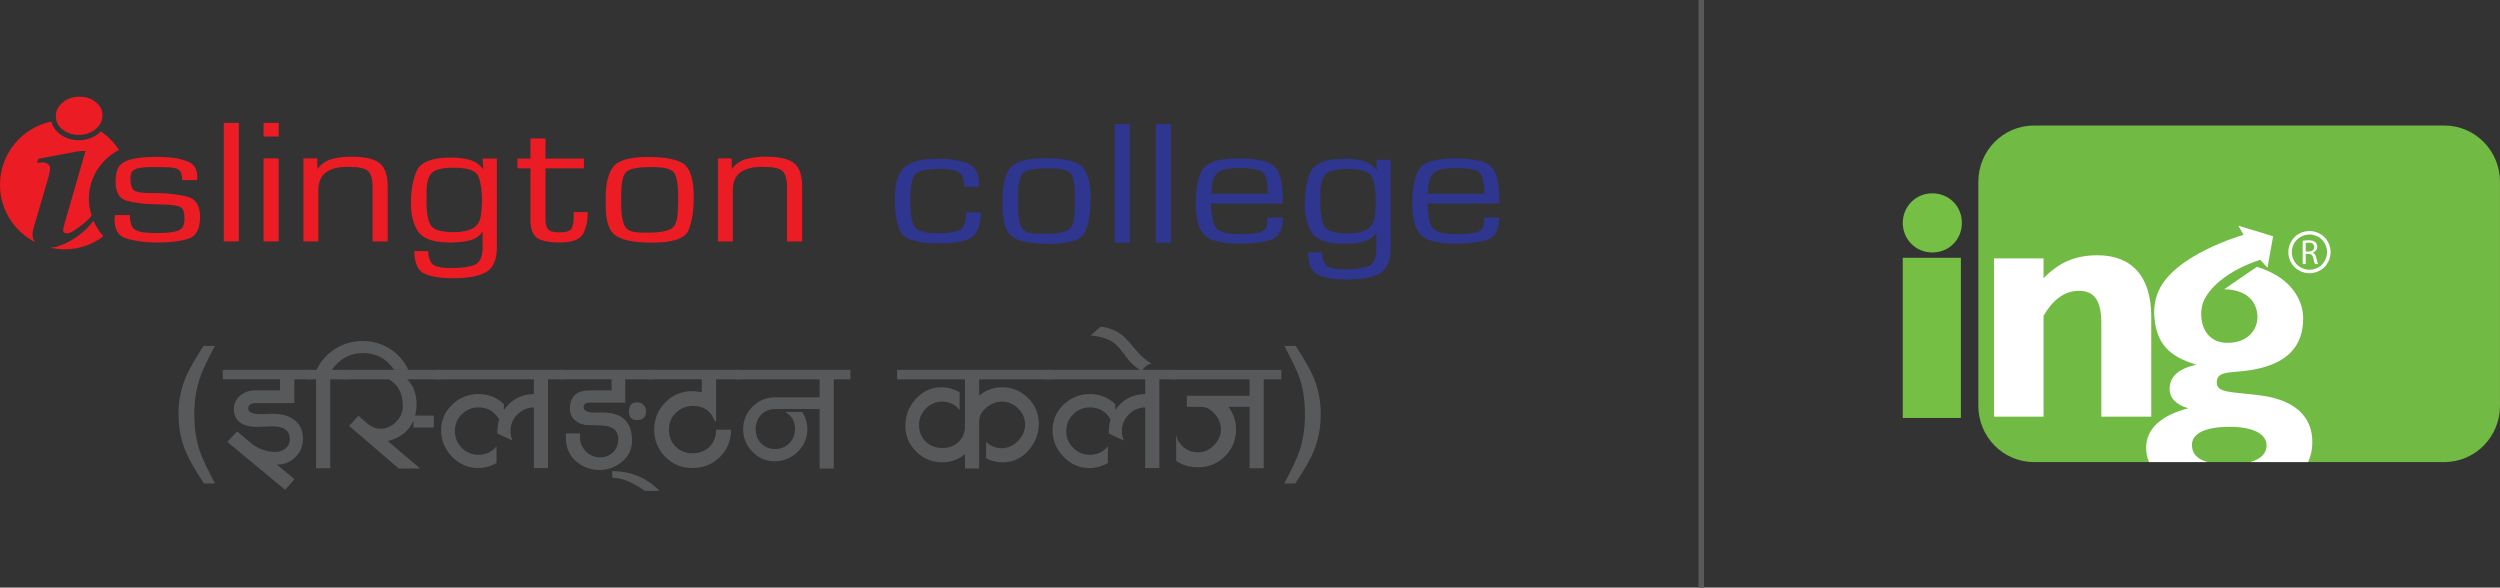 <?xml version="1.0" encoding="UTF-8"?><svg xmlns="http://www.w3.org/2000/svg" viewBox="0 0 1363.37 320.44"><rect x="0" y="0" width="1363.37" height="320.44" fill="#333333" stroke="none"/><defs><style>.d,.e{fill:#fff;}.f{opacity:.96;}.f,.e{fill-rule:evenodd;}.f,.g{fill:#74bf44;}.h{fill:#ec1c24;}.i{fill:#2e368f;}.j{fill:#58595b;}</style></defs><g id="a"/><g id="b"><g id="c"><rect class="j" x="926.24" width="3.04" height="320.44"/><g><path class="f" d="M1171.91,251.99h-62.7c-16.75,0-30.33-13.74-30.33-30.69V99.14c0-16.95,13.58-30.69,30.33-30.69h223.82c16.75,0,30.33,13.74,30.33,30.69v122.16c0,16.95-13.58,30.69-30.33,30.69h-161.13Z"/><path class="d" d="M1087.41,140.9h27.04v10.81c8.77-8.95,17.72-12.5,29.46-12.5,18.65,0,29.28,11.57,29.28,33.38v54.64h-27.23v-50.91c0-11.93-3.54-17.72-12.12-17.72s-14.73,5.59-19.39,13.61v55.02h-27.04v-86.35Z"/><g><path class="g" d="M1053.79,105.43c9.1,0,16.12,7.03,16.12,16.13s-7.03,16.13-16.12,16.13-16.12-7.24-16.12-16.13,7.03-16.13,16.12-16.13"/><rect class="g" x="1037.67" y="140.59" width="31.7" height="87.34"/></g><path class="e" d="M1259.47,125.97c1.93,0,3.82,.5,5.66,1.49,1.84,.99,3.28,2.41,4.31,4.26,1.03,1.85,1.54,3.78,1.54,5.78s-.5,3.89-1.52,5.72c-1.01,1.83-2.43,3.26-4.26,4.27-1.82,1.01-3.73,1.52-5.73,1.52s-3.9-.51-5.73-1.52c-1.83-1.01-3.26-2.43-4.27-4.27-1.02-1.83-1.53-3.74-1.53-5.72s.52-3.93,1.55-5.78c1.03-1.85,2.47-3.27,4.31-4.26,1.84-.99,3.73-1.49,5.66-1.49m8.31,6.71c-.86-1.54-2.06-2.73-3.6-3.56-1.54-.83-3.11-1.24-4.72-1.24s-3.19,.41-4.72,1.24c-1.53,.83-2.73,2.01-3.6,3.56-.87,1.54-1.3,3.15-1.3,4.82s.43,3.25,1.27,4.77c.85,1.52,2.03,2.71,3.57,3.56,1.53,.85,3.12,1.27,4.78,1.27s3.25-.42,4.77-1.27c1.53-.85,2.72-2.04,3.56-3.56,.84-1.52,1.27-3.11,1.27-4.77s-.43-3.27-1.29-4.82m-4.58,7.79c.43,1.8,.72,3.04,.98,3.54h-1.72c-.21-.36-.5-1.47-.84-3.07-.38-1.78-1.09-2.45-2.6-2.51h-1.57v5.58h-1.66v-12.69c.84-.17,2.07-.29,3.19-.29,1.78,0,2.94,.35,3.74,1.07,.63,.55,1.01,1.43,1.01,2.45,0,1.68-1.09,2.81-2.42,3.27v.06c.98,.34,1.57,1.26,1.89,2.6m-1.14-5.76c0-1.66-1.2-2.39-2.96-2.39-.81,0-1.36,.07-1.65,.15v4.68h1.71c1.78,0,2.9-.97,2.9-2.45"/><path class="d" d="M1261.03,240.96c0,4.1-.77,7.68-2.3,11.01h-31.49c5.76-1.66,8.83-4.74,8.83-9.09,0-6.14-7.17-10.11-19.97-10.11-13.7,0-20.74,3.71-20.74,9.86,0,4.61,2.82,7.68,8.32,9.34h-31.74c-1.02-2.43-1.54-4.99-1.54-7.81,0-10.11,7.81-17.54,22.91-21.5-6.66-2.05-10.11-5.5-10.11-10.62,0-6.66,4.86-11.01,14.59-13.18-15.23-4.48-21.76-11.78-22.91-25.98-.26-2.18-.26-7.55,1.66-12.67,7.68-21.12,46.98-32.13,46.98-32.13l-2.82-4.99,18.94,5.76-3.07,17.15-3.97-4.35c-18.69,6.27-28.16,15.74-31.1,23.17-2.69,7.17-1.02,21.89,12.93,22.14,13.95,.26,19.46-11.01,15.36-20.35-4.22-9.47-16.9-8.83-16.9-8.83l17.92-12.29c4.28,1.3,7.89,3.02,10.85,4.8,8.29,4.99,14.32,13.51,14.37,23.19,0,.06,0,.11,0,.17,0,15.74-9.34,24.83-27.65,28.03-11.9,2.05-19.46,.13-19.46,6.91,0,5.76,7.55,4.99,23.81,7.04,18.56,2.43,28.29,11.39,28.29,25.34Z"/></g><g><path class="i" d="M526.85,115.87h8.04c0,6.96-1.82,11.54-5.25,13.68-3.5,2.15-9.34,3.17-17.59,3.17-11.44,0-18.31-1.94-20.67-5.87-2.2-3.91-3.4-10.07-3.4-18.56,0-7.69,1.56-13.2,4.76-16.61,3.17-3.41,9.57-5.11,19.17-5.11,6,0,11.13,.82,15.48,2.43,4.36,1.61,6.53,5.42,6.53,11.48v.61c-.11,.15-.11,.32-.11,.42v.42h-7.92c0-4.07-.98-6.73-2.98-7.97-1.98-1.26-5.37-1.85-10.02-1.85-7.26,0-11.79,.93-13.63,2.82-1.89,1.92-2.79,6.13-2.79,12.52v4.5c0,5.1,.69,8.9,2.12,11.44,1.38,2.55,5.59,3.81,12.61,3.81,6.08,0,10.19-.6,12.35-1.79,2.14-1.23,3.28-4.38,3.28-9.55Z"/><path class="i" d="M546.71,108.49c0-7.69,1.4-13.29,4.13-16.85,2.74-3.55,9.1-5.35,18.98-5.35,10.46,0,17.16,1.51,20.26,4.54,3.1,2.96,4.65,8.73,4.65,17.29,0,7.45-.91,13.42-2.84,18.03-1.88,4.58-8.42,6.86-19.56,6.86-9.73,0-16.37-1.25-20.06-3.75-3.68-2.5-5.55-8.02-5.55-16.5v-4.28Zm8.5-.14v5.88c0,.73,.06,1.47,.09,2.2,.19,1.84,.46,3.64,.93,5.32,.46,1.67,1.19,3.01,2.23,3.89,.8,.67,1.84,1.12,3.11,1.37,1.21,.25,2.51,.43,3.91,.49h5.44c4.69,0,8.25-.54,10.78-1.66,2.49-1.08,3.91-3.77,4.2-8.04,.07-.94,.11-1.82,.18-2.65,.04-.82,.04-1.71,.04-2.6,.11-.84,.14-1.66,.14-2.58v-2.57c0-5.57-.64-9.53-1.83-11.98-1.26-2.39-5.19-3.59-11.77-3.59h-1.74c-7.04,0-11.4,.88-13.11,2.72-1.74,1.79-2.61,5.95-2.61,12.33v1.47Z"/><path class="i" d="M616.14,67.68v64.69h-8.23V67.68h8.23Z"/><path class="i" d="M638.57,67.68v64.69h-8.25V67.68h8.25Z"/><path class="i" d="M691.18,118.58h8.37c0,6.66-2.11,10.72-6.39,12.12-4.29,1.42-9.81,2.13-16.75,2.13-10.16,0-16.76-1.58-19.78-4.83-2.98-3.23-4.57-8.98-4.57-17.15s1.22-13.95,3.55-18.13c2.34-4.22,8.86-6.3,19.64-6.3,10.21,0,16.71,1.43,19.72,4.28,2.95,2.83,4.49,8.44,4.58,16.85v3.38h-39.12c0,5.05,.71,9.1,2,12.09,1.26,3.09,5.53,4.62,12.82,4.62h4.69c.83,0,1.87-.06,2.84-.21,1.18-.09,2.35-.26,3.4-.5,1.07-.23,1.99-.59,2.79-1.07,.76-.44,1.26-1.02,1.56-1.79,.28-.76,.43-1.51,.55-2.24,.07-.31,.1-.57,.1-.91v-2.33Zm.22-12.9c0-5.6-.78-9.36-2.36-11.25-1.62-1.87-5.96-2.79-13.1-2.79-6.3,0-10.4,.96-12.41,2.91-1.96,1.94-2.93,5.69-2.93,11.14h30.8Z"/><path class="i" d="M758.38,87.15v48.09c0,6.96-1.94,11.6-5.88,13.8-3.84,2.24-9.83,3.38-17.86,3.38-6.93,0-12.24-.86-15.84-2.53-3.63-1.7-5.44-5.76-5.44-12.32l7.58,.1c.27,4.06,1.28,6.58,3.15,7.67,1.87,1.02,5.08,1.55,9.68,1.55,5.32,0,9.46-.6,12.46-1.75,2.92-1.18,4.35-4.28,4.35-9.44v-8.87c-1.43,2.31-3.55,3.94-6.3,4.72-2.77,.81-5.63,1.19-8.56,1.26-.49,.08-.96,.1-1.5,.1h-1.54c-8.73,0-14.45-1.95-17.12-5.82-2.68-3.85-4.02-9.02-4.02-15.5,0-7.17,1.06-13.12,3.16-17.91,2.18-4.72,8.4-7.11,18.71-7.11,3.61,0,6.97,.43,9.98,1.22,3.05,.81,5.55,2.54,7.57,5.2l-.38-5.85h7.81Zm-38.35,22.44v1.64c0,5.1,.69,9.09,1.96,11.85,1.32,2.82,5.6,4.23,12.91,4.23,4.29,0,7.73-.69,10.37-2.06,2.6-1.4,4.13-3.99,4.53-7.83,.15-1.31,.32-2.58,.35-3.92,.07-1.33,.11-2.62,.11-3.91,0-5.32-.67-9.53-1.94-12.72-1.35-3.17-5.81-4.74-13.41-4.74-6.01,0-10,.93-11.96,2.87-1.96,1.88-2.91,5.54-2.91,10.91v3.69Z"/><path class="i" d="M809.21,118.58h8.39c0,6.66-2.15,10.72-6.38,12.12-4.24,1.42-9.86,2.13-16.78,2.13-10.14,0-16.72-1.58-19.74-4.83-3.08-3.23-4.56-8.98-4.56-17.15s1.18-13.95,3.49-18.13c2.32-4.22,8.85-6.3,19.66-6.3,10.17,0,16.75,1.43,19.73,4.28,2.98,2.83,4.56,8.44,4.59,16.85v3.38h-39.07c0,5.05,.65,9.1,1.9,12.09,1.25,3.09,5.57,4.62,12.85,4.62h4.7c.92,0,1.88-.06,2.9-.21,1.13-.09,2.24-.26,3.37-.5,1.09-.23,2-.59,2.77-1.07,.74-.44,1.3-1.02,1.59-1.79,.25-.76,.43-1.51,.54-2.24,.03-.31,.07-.57,.07-.91v-2.33Zm.27-12.9c0-5.6-.79-9.36-2.4-11.25-1.58-1.87-5.96-2.79-13.1-2.79-6.24,0-10.39,.96-12.35,2.91-2,1.94-2.96,5.69-2.96,11.14h30.82Z"/><path class="h" d="M107.45,98.24h-8.13c0-2.5-.45-4.21-1.41-5.29-.89-1.02-2.96-1.59-6.04-1.72-1.47-.06-2.97-.11-4.49-.11h-6.25c-.6,0-1.21,.05-1.84,.11-1.11,.05-2.24,.2-3.37,.4-1.07,.15-2.04,.54-2.88,1.06-.72,.44-1.19,.96-1.38,1.61-.27,.62-.39,1.31-.49,2.01v1.56c0,2.73,.56,4.62,1.6,5.65,1.02,.95,3.19,1.58,6.52,1.7,1.03,.01,2.06,.06,3.12,.06h3.08c5.98,.03,11.4,.72,16.27,1.84,4.9,1.16,7.34,4.88,7.34,11.14,0,6.61-2.14,10.57-6.4,11.93-4.26,1.37-9.78,2.05-16.51,2.05h-1.88c-5.5-.07-10.52-.78-15.02-2.05-4.6-1.3-6.84-4.72-6.84-10.38v-.63c0-.21,.09-.44,.12-.62,0-.18,0-.4,.05-.68,.03-.14,.04-.4,.04-.61h8.17c0,4.17,.96,6.86,2.83,7.99,1.9,1.22,5.17,1.79,9.92,1.79h4.48c.95-.05,1.9-.1,2.93-.16,1.29-.05,2.6-.21,3.93-.49,1.33-.24,2.4-.62,3.22-1.16,.81-.43,1.38-1.06,1.73-1.85,.35-.77,.52-1.56,.61-2.39,.08-.4,.11-.79,.11-1.2v-1.13c0-3.58-1.07-5.66-3.3-6.22-2.21-.58-4.93-.87-8.14-.87h-.48c-.45-.09-.98-.11-1.45-.11h-1.58c-.37,0-.76,0-1.14-.01-.43-.08-.79-.1-1.17-.1-5.56-.19-10.33-.83-14.31-1.95-3.98-1.13-6-4.56-6-10.23,0-.63,.01-1.17,.04-1.74,.06-.62,.13-1.35,.21-1.95,.14-1.28,.49-2.54,1.02-3.75,.57-1.16,1.47-2.19,2.7-2.93,1.32-.88,2.87-1.53,4.67-1.95,1.74-.43,3.65-.79,5.58-.95,1.3-.09,2.59-.24,3.89-.24,1.28-.04,2.48-.08,3.54-.08h3.09c1.04,0,2.09,.05,3.16,.13,4.23,.19,8.05,.97,11.51,2.37,3.45,1.34,5.17,4.21,5.17,8.48v.88c-.07,.11-.15,.24-.15,.41v.38Z"/><path class="h" d="M130.26,67v64.67h-8.24V67h8.24Z"/><path class="h" d="M151.98,67v7.47h-8.26v-7.47h8.26Zm0,19.38v45.29h-8.26v-45.29h8.26Z"/><path class="h" d="M165.45,86.38h7.6v5.8c2.11-2.74,4.78-4.58,8.02-5.46,3.25-.84,6.75-1.28,10.46-1.28,7.4,0,12.53,1.15,15.5,3.54,2.91,2.31,4.4,6.57,4.4,12.72v29.97h-8.25v-29.42c0-4.56-.89-7.59-2.59-9.1-1.66-1.46-5.32-2.16-10.79-2.16s-9.17,.96-11.98,2.98c-2.81,2-4.21,5.31-4.21,9.89v27.81h-8.16v-45.29Z"/><path class="h" d="M270.98,86.48v48.08c0,6.97-1.96,11.6-5.87,13.81-3.93,2.24-9.86,3.35-17.83,3.35-7.02,0-12.29-.84-15.88-2.54-3.6-1.66-5.44-5.74-5.44-12.31l7.55,.1c.26,4.1,1.3,6.63,3.17,7.67,1.86,1.05,5.09,1.55,9.68,1.55,5.3,0,9.44-.59,12.41-1.75,2.95-1.17,4.41-4.28,4.41-9.36v-8.93c-1.46,2.38-3.53,3.94-6.32,4.71-2.75,.82-5.59,1.19-8.54,1.27-.48,.07-.97,.12-1.55,.12h-1.47c-8.77,0-14.5-1.98-17.18-5.84-2.62-3.86-4.03-9.05-4.03-15.5,0-7.14,1.09-13.14,3.24-17.88,2.17-4.74,8.34-7.11,18.65-7.11,3.66,0,7.02,.38,10,1.22,3.03,.78,5.55,2.52,7.56,5.18l-.35-5.84h7.81Zm-38.39,22.41v1.61c0,5.13,.69,9.12,1.99,11.87,1.3,2.81,5.61,4.24,12.87,4.24,4.26,0,7.73-.71,10.35-2.09,2.67-1.41,4.18-4.02,4.55-7.79,.2-1.31,.28-2.6,.38-3.91,.06-1.33,.12-2.64,.12-3.93,0-5.33-.7-9.54-1.98-12.72-1.35-3.15-5.82-4.73-13.42-4.73-6.01,0-10.01,.96-11.97,2.83-1.93,1.9-2.9,5.57-2.9,10.96v3.66Z"/><path class="h" d="M318.43,86.48v5.31h-20.95v27.83c0,2.58,.48,4.43,1.45,5.46,.92,1.08,3.03,1.65,6.27,1.65,3.61,0,5.86-.78,6.56-2.28,.73-1.44,1.11-3.4,1.11-5.77v-3.02h7.67c0,4.75-.83,8.62-2.55,11.84-1.67,3.13-6.04,4.74-12.91,4.74-6.03,0-10.2-.93-12.47-2.69-2.23-1.84-3.34-5.12-3.34-9.93v-27.83h-7.1v-5.31h7.1v-10.96h8.22v10.96h20.95Z"/><path class="h" d="M330.3,107.81c0-7.71,1.41-13.33,4.13-16.83,2.76-3.61,9.12-5.39,19.05-5.39s17.12,1.54,20.24,4.52c3.08,3.02,4.61,8.75,4.61,17.29,0,7.46-.92,13.45-2.83,18.07-1.9,4.55-8.43,6.85-19.62,6.85-9.68,0-16.37-1.23-20.06-3.79-3.71-2.47-5.53-8.03-5.53-16.49v-4.24Zm8.5-.12v5.86c0,.74,.05,1.43,.13,2.15,.14,1.94,.43,3.7,.92,5.36,.44,1.74,1.18,3,2.17,3.9,.84,.67,1.91,1.11,3.13,1.36,1.23,.24,2.54,.44,3.91,.52h5.42c4.67,0,8.29-.6,10.81-1.68,2.49-1.1,3.89-3.76,4.22-8.08,.07-.89,.11-1.76,.16-2.6,.04-.86,.04-1.74,.04-2.62,.1-.84,.12-1.73,.12-2.61v-2.59c0-5.55-.63-9.53-1.84-11.91-1.24-2.42-5.16-3.61-11.76-3.61h-1.76c-7.01,0-11.34,.91-13.09,2.73-1.72,1.87-2.61,5.95-2.61,12.36v1.47Z"/><path class="h" d="M391.48,86.38h7.56v5.8c2.12-2.74,4.76-4.58,8.03-5.46,3.26-.84,6.74-1.28,10.48-1.28,7.35,0,12.52,1.15,15.44,3.54,2.99,2.31,4.45,6.57,4.45,12.72v29.97h-8.26v-29.42c0-4.56-.85-7.59-2.57-9.1-1.72-1.46-5.29-2.16-10.83-2.16-5.16,0-9.16,.96-11.97,2.98-2.78,2-4.18,5.31-4.18,9.89v27.81h-8.13v-45.29Z"/><path class="h" d="M43.56,52.76h-.97c-3.61,.2-6.56,1.36-8.92,3.61-2.3,2.14-3.37,4.6-3.21,7.44,.15,2.87,1.44,5.18,4,7.1,2.37,1.75,5.14,2.65,8.3,2.65h.86c3.62-.19,6.56-1.37,8.99-3.59,2.29-2.14,3.39-4.63,3.26-7.47-.15-2.83-1.44-5.17-3.97-7.06-2.36-1.82-5.11-2.68-8.36-2.68h0Z"/><path class="h" d="M27.43,135.08c2.52,.55,5.07,.9,7.79,.9,7.99,0,15.3-2.67,21.18-7.14-2.23-2.48-4.06-5.35-5.43-8.43-6.33,8.49-16.83,14.27-23.55,14.67Z"/><path class="h" d="M54.91,71.63c-.06,.14-.19,.28-.35,.45-2.86,2.69-6.48,4.13-10.74,4.35l-1.04,.03c-3.79,0-7.16-1.12-10.01-3.29-2.53-1.89-4.13-4.23-4.78-6.89C12.01,69.59,0,83.78,0,100.74c0,13.69,7.85,25.54,19.22,31.36-.82-1.01-1.43-2.16-1.47-3.52-.08-1.32,.21-3.06,.82-5.17l7.71-26.31c.74-2.54,1.07-4.41,1-5.72-.06-.78-.48-1.45-1.34-2.05-.84-.53-1.99-.78-3.41-.72-.66,.04-1.45,.13-2.34,.19l.74-2.22,21.85-4.1,3.88-.21-11.33,39.18c-.59,2.22-.92,3.64-.89,4.37,.03,.42,.25,.74,.62,1.04,.43,.33,.87,.46,1.3,.44,.76,0,2.29-.44,3.02-.93,3.61-2.32,7.98-5.36,10.61-8.81-.95-2.86-1.54-5.87-1.54-9.07,0-11.65,6.73-21.72,16.45-26.73-2.59-4-6-7.46-9.98-10.13Z"/><g><path class="j" d="M111.22,263.66c-4.99-7.54-8.32-13.43-10.05-17.67-2.53-6.12-3.82-12.85-3.82-20.23s1.29-13.59,3.82-19.69c1.78-4.32,5.06-10.12,9.83-17.43h6.17c-4.2,7.84-6.94,13.79-8.29,17.88-1.94,5.9-2.92,12.42-2.92,19.57s.97,13.79,2.92,19.68c1.42,4.18,4.21,10.13,8.4,17.89h-6.05Z"/><path class="j" d="M169.72,206.85h-9.19v12.98h-20.8c-2.91,0-4.37,.98-4.37,3.01s2.39,3.02,7.17,3.02c.67,0,1.71-.04,3.07-.11,1.39-.08,2.41-.1,3.08-.1,4.77,0,8.61,1.02,11.51,3.11,3.35,2.4,5.03,5.91,5.03,10.52,0,3.96-1.39,7.29-4.13,10.01-2.77,2.73-6.12,4.1-10.09,4.1l9.6,7.95-5.11,5.79-31.53-26.16,5.38-5.71c5.13,4.45,8.24,7.05,9.28,7.71,3.58,2.29,7.43,3.49,11.52,3.49,2.15,0,4.01-.64,5.59-1.93,1.55-1.25,2.33-2.93,2.33-5.02,0-4.71-3.21-7.03-9.62-7.03-.88,0-2.21,.04-3.97,.16-1.75,.11-3.08,.16-3.96,.16-8.65,0-12.97-3.28-12.97-9.84,0-2.91,1.16-5.32,3.47-7.21,2.3-1.91,4.95-2.87,7.95-2.87h13.74v-6.03h-31.19v-5.15h48.21v5.15Z"/><path class="j" d="M214.98,201.71c-4.16-6.1-9.83-9.16-16.99-9.16s-12.83,3.06-17,9.16h7.95v5.15h-8.84v48.52h-7.72v-48.52h-4.92v-5.15h5.15c2.31-4.83,5.73-8.67,10.24-11.51,4.49-2.83,9.44-4.24,14.8-4.24s10.4,1.37,14.88,4.18c4.46,2.79,7.85,6.66,10.17,11.58h-7.73Z"/><path class="j" d="M240.25,206.85h-18.22c3.42,3.35,5.14,7.94,5.14,13.78,0,2.08-.26,4.08-.77,6h10.17v6.51h-11.08v-3.81c-2.44,5.74-7.12,9.46-13.99,11.19l17.6,14.99h-11.66l-27.05-23.26,5.07-5.51c3.33,2.97,5.17,4.54,5.48,4.69,2.14,1.61,4.27,2.39,6.42,2.39,3.26,0,6.12-1.23,8.61-3.71,2.48-2.45,3.71-5.31,3.71-8.59,0-6.93-2.53-11.82-7.58-14.65h-25.3v-5.15h53.45v5.15Z"/><path class="j" d="M307.45,206.85h-8.6v48.4h-7.71v-33.08c-3.5,.09-6.5,1.39-9.02,3.89-2.49,2.53-3.73,5.52-3.73,9.01,0,1.77,.37,3.51,1.11,5.21l-8.28-3.88c0-2.96,.33-5.49,1-7.56-2.44-4.44-6.16-6.67-11.12-6.67-3.63,0-6.71,1.25-9.25,3.74-2.53,2.48-3.77,5.56-3.77,9.19s1.25,6.69,3.77,9.17c2.54,2.49,5.62,3.75,9.25,3.75,3.85,0,7.06-1.55,9.66-4.61v9.1c-3.26,1.85-6.62,2.74-10.05,2.74-5.45,0-10.17-2.04-14.16-6.17-3.99-4.14-5.98-8.92-5.98-14.43s2.01-10.15,6.05-14c4.02-3.84,8.79-5.74,14.3-5.74s9.99,1.82,13.87,5.49v3.23c3.96-5.74,9.39-8.66,16.33-8.72v-8.05h-53.9v-5.15h70.21v5.15Z"/><path class="j" d="M356.76,206.85h-15.77v12.76h-19.69c-2.02,0-3.03,.84-3.03,2.52,0,1.58,1.47,2.53,4.36,2.84h6c10.69,0,16.04,5.12,16.04,15.43,0,4.54-1.8,8.33-5.38,11.36-3.57,3.01-7.67,4.51-12.29,4.51-5.14,0-9.5-1.64-13.08-4.92-3.57-3.27-5.34-7.45-5.34-12.52,0-.44,.01-1.26,.09-2.47h7.6v2.02c0,2.97,1.08,5.57,3.23,7.76,2.16,2.2,4.7,3.28,7.67,3.28s5.3-.92,7.17-2.77c1.9-1.87,2.85-4.24,2.85-7.16,0-3.74-1.89-6.08-5.68-7.03-1.4-.38-4.8-.58-10.14-.58-2.88,0-5.32-.73-7.23-2.25-2.22-1.62-3.34-3.85-3.34-6.68,0-6.73,3.67-10.08,11.02-10.08h11.68v-6.03h-28.17v-5.15h51.44v5.15Zm-4.47,17.33c0,3.29-1.61,4.92-4.81,4.92-2.99,0-4.48-1.56-4.48-4.69,0-3.36,1.49-5.03,4.48-5.03,1.33,0,2.45,.48,3.42,1.4,.93,.94,1.39,2.08,1.39,3.41Z"/><path class="j" d="M359.67,267.68h-8.05c-6.71-4.77-12.6-7.15-17.66-7.15l-.11-3.6c10.21,0,18.83,3.6,25.83,10.75Z"/><path class="j" d="M403.95,206.85h-13.43v22.79l-.66,.15c-2.08-5.61-6.05-8.42-11.91-8.42-3.72,0-6.83,1.25-9.36,3.71-2.53,2.46-3.78,5.55-3.78,9.28s1.22,6.79,3.66,9.22c2.43,2.41,5.51,3.63,9.21,3.63s6.84-1.19,9.25-3.57c2.4-2.39,3.59-5.49,3.59-9.29h8.16c0,5.9-2.03,10.85-6.09,14.86-4.05,4.03-9.08,6.03-15.04,6.03s-10.75-2.03-14.75-6.08c-4.02-4.05-6.03-9-6.03-14.81s2.01-10.78,6.03-14.88c4.01-4.1,8.9-6.15,14.64-6.15,1.8,0,3.53,.22,5.26,.68v-7.16h-29.18v-5.15h50.43v5.15Z"/><path class="j" d="M446.99,206.85h-45.62v-5.15h62.38v5.15h-9.05v48.65h-7.71v-32.44h-24.26c-3.13,0-5.69,1.04-7.65,3.13-1.97,2.09-2.98,4.71-2.98,7.83s1.01,5.74,2.98,7.76c1.97,2.06,4.52,3.08,7.65,3.08s5.73-1.06,7.76-3.18c2.04-2.13,3.09-4.74,3.09-7.88,0-4.01-1.8-7.09-5.37-9.17h9.26c1.87,3.07,2.81,6.24,2.81,9.5,0,4.77-1.77,8.87-5.31,12.32-3.56,3.41-7.7,5.12-12.48,5.12s-8.73-1.74-12.13-5.2c-3.38-3.46-5.09-7.55-5.09-12.24s1.72-8.95,5.09-12.36c3.4-3.38,7.51-5.1,12.36-5.1h24.26v-9.83Z"/><path class="j" d="M573.22,206.85h-39.24v8.83c3.64-2.98,7.79-4.47,12.42-4.47,5.52,0,10.24,1.93,14.21,5.81,3.93,3.86,5.9,8.58,5.9,14.08s-1.91,10.39-5.74,14.65c-3.84,4.27-8.52,6.38-14.03,6.38-3.07,0-6.05-.73-8.96-2.2v-8.97c2.45,2.31,5.25,3.46,8.39,3.46,3.44,0,6.43-1.32,9-3.94,2.57-2.62,3.86-5.65,3.86-9.02s-1.28-6.25-3.82-8.7c-2.52-2.48-5.48-3.74-8.81-3.74-2.98,0-5.76,1.06-8.29,3.13-2.74,2.16-4.13,4.69-4.13,7.63v25.71h-7.71v-7.85c-3.66,2.99-7.78,4.49-12.41,4.49-5.53,0-10.26-1.96-14.21-5.86-3.98-3.92-5.92-8.62-5.92-14.15s1.91-10.39,5.75-14.61c3.83-4.2,8.52-6.3,14.03-6.3,3.35,0,6.63,.89,9.84,2.68v9.73c-2.47-3.06-5.64-4.59-9.42-4.59-3.54,0-6.53,1.26-9.01,3.76-2.48,2.48-3.71,5.49-3.71,9s1.18,6.64,3.59,9.01c2.4,2.34,5.43,3.51,9.1,3.51s6.46-1.11,8.82-3.28c2.33-2.22,3.53-5.06,3.53-8.56v-25.62h-37.01v-5.15h83.96v5.15Z"/><path class="j" d="M640.88,206.85h-8.62v48.4h-7.72v-33.08c-3.5,.09-6.49,1.39-9,3.89-2.49,2.53-3.73,5.52-3.73,9.01,0,1.77,.35,3.51,1.09,5.21l-8.25-3.88c0-2.96,.32-5.49,1-7.56-2.47-4.44-6.17-6.67-11.15-6.67-3.62,0-6.71,1.25-9.22,3.74-2.52,2.48-3.79,5.56-3.79,9.19s1.26,6.69,3.79,9.17c2.51,2.49,5.59,3.75,9.22,3.75,3.88,0,7.1-1.55,9.69-4.61v9.1c-3.28,1.85-6.63,2.74-10.07,2.74-5.44,0-10.15-2.04-14.13-6.17-3.99-4.14-5.99-8.92-5.99-14.43s2.01-10.15,6.03-14c4.05-3.84,8.81-5.74,14.31-5.74s10,1.82,13.87,5.49v3.23c3.95-5.74,9.4-8.66,16.33-8.72v-8.05h-53.89v-5.15h70.23v5.15Z"/><path class="j" d="M628.01,198.33c-2.08,.42-3.9,1.7-5.45,3.94-3.08-1.64-5.82-4.15-8.31-7.49-2.82-3.88-4.94-6.38-6.35-7.51-3.06-2.36-7.42-3.81-13.09-4.34l5.47-4.81c4.64,.59,8.51,2.12,11.62,4.58,1.42,1.11,3.86,3.72,7.29,7.83,2.9,3.5,5.85,6.12,8.83,7.8Z"/><path class="j" d="M698.8,206.85h-9.63v48.52h-7.71v-33.52h-11.52c2.76,3.73,4.14,7.79,4.14,12.28,0,5.81-2.03,10.71-6.04,14.71-4.03,3.99-8.95,5.98-14.77,5.98-4.47,0-8.4-1.16-11.85-3.47v-14.53c.45,2.86,1.78,5.2,4.03,7.05,2.24,1.86,4.8,2.81,7.73,2.81,3.35,0,6.3-1.27,8.83-3.81,2.53-2.53,3.81-5.49,3.81-8.83,0-2.91-1.12-5.66-3.31-8.27-2.2-2.61-4.74-3.9-7.66-3.9h-7.61v-6.06h34.22v-8.93h-42.39v-5.15h59.72v5.15Z"/><path class="j" d="M700.35,263.66c4.17-7.76,6.98-13.72,8.39-17.89,1.94-5.89,2.91-12.44,2.91-19.68s-.94-13.97-2.79-19.57c-1.2-3.58-4.01-9.54-8.39-17.88h6.14c4.77,7.31,8.06,13.11,9.85,17.43,2.52,6.1,3.8,12.67,3.8,19.69,0,7.39-1.28,14.12-3.8,20.23-1.71,4.24-5.08,10.13-10.07,17.67h-6.04Z"/></g></g></g></g></svg>